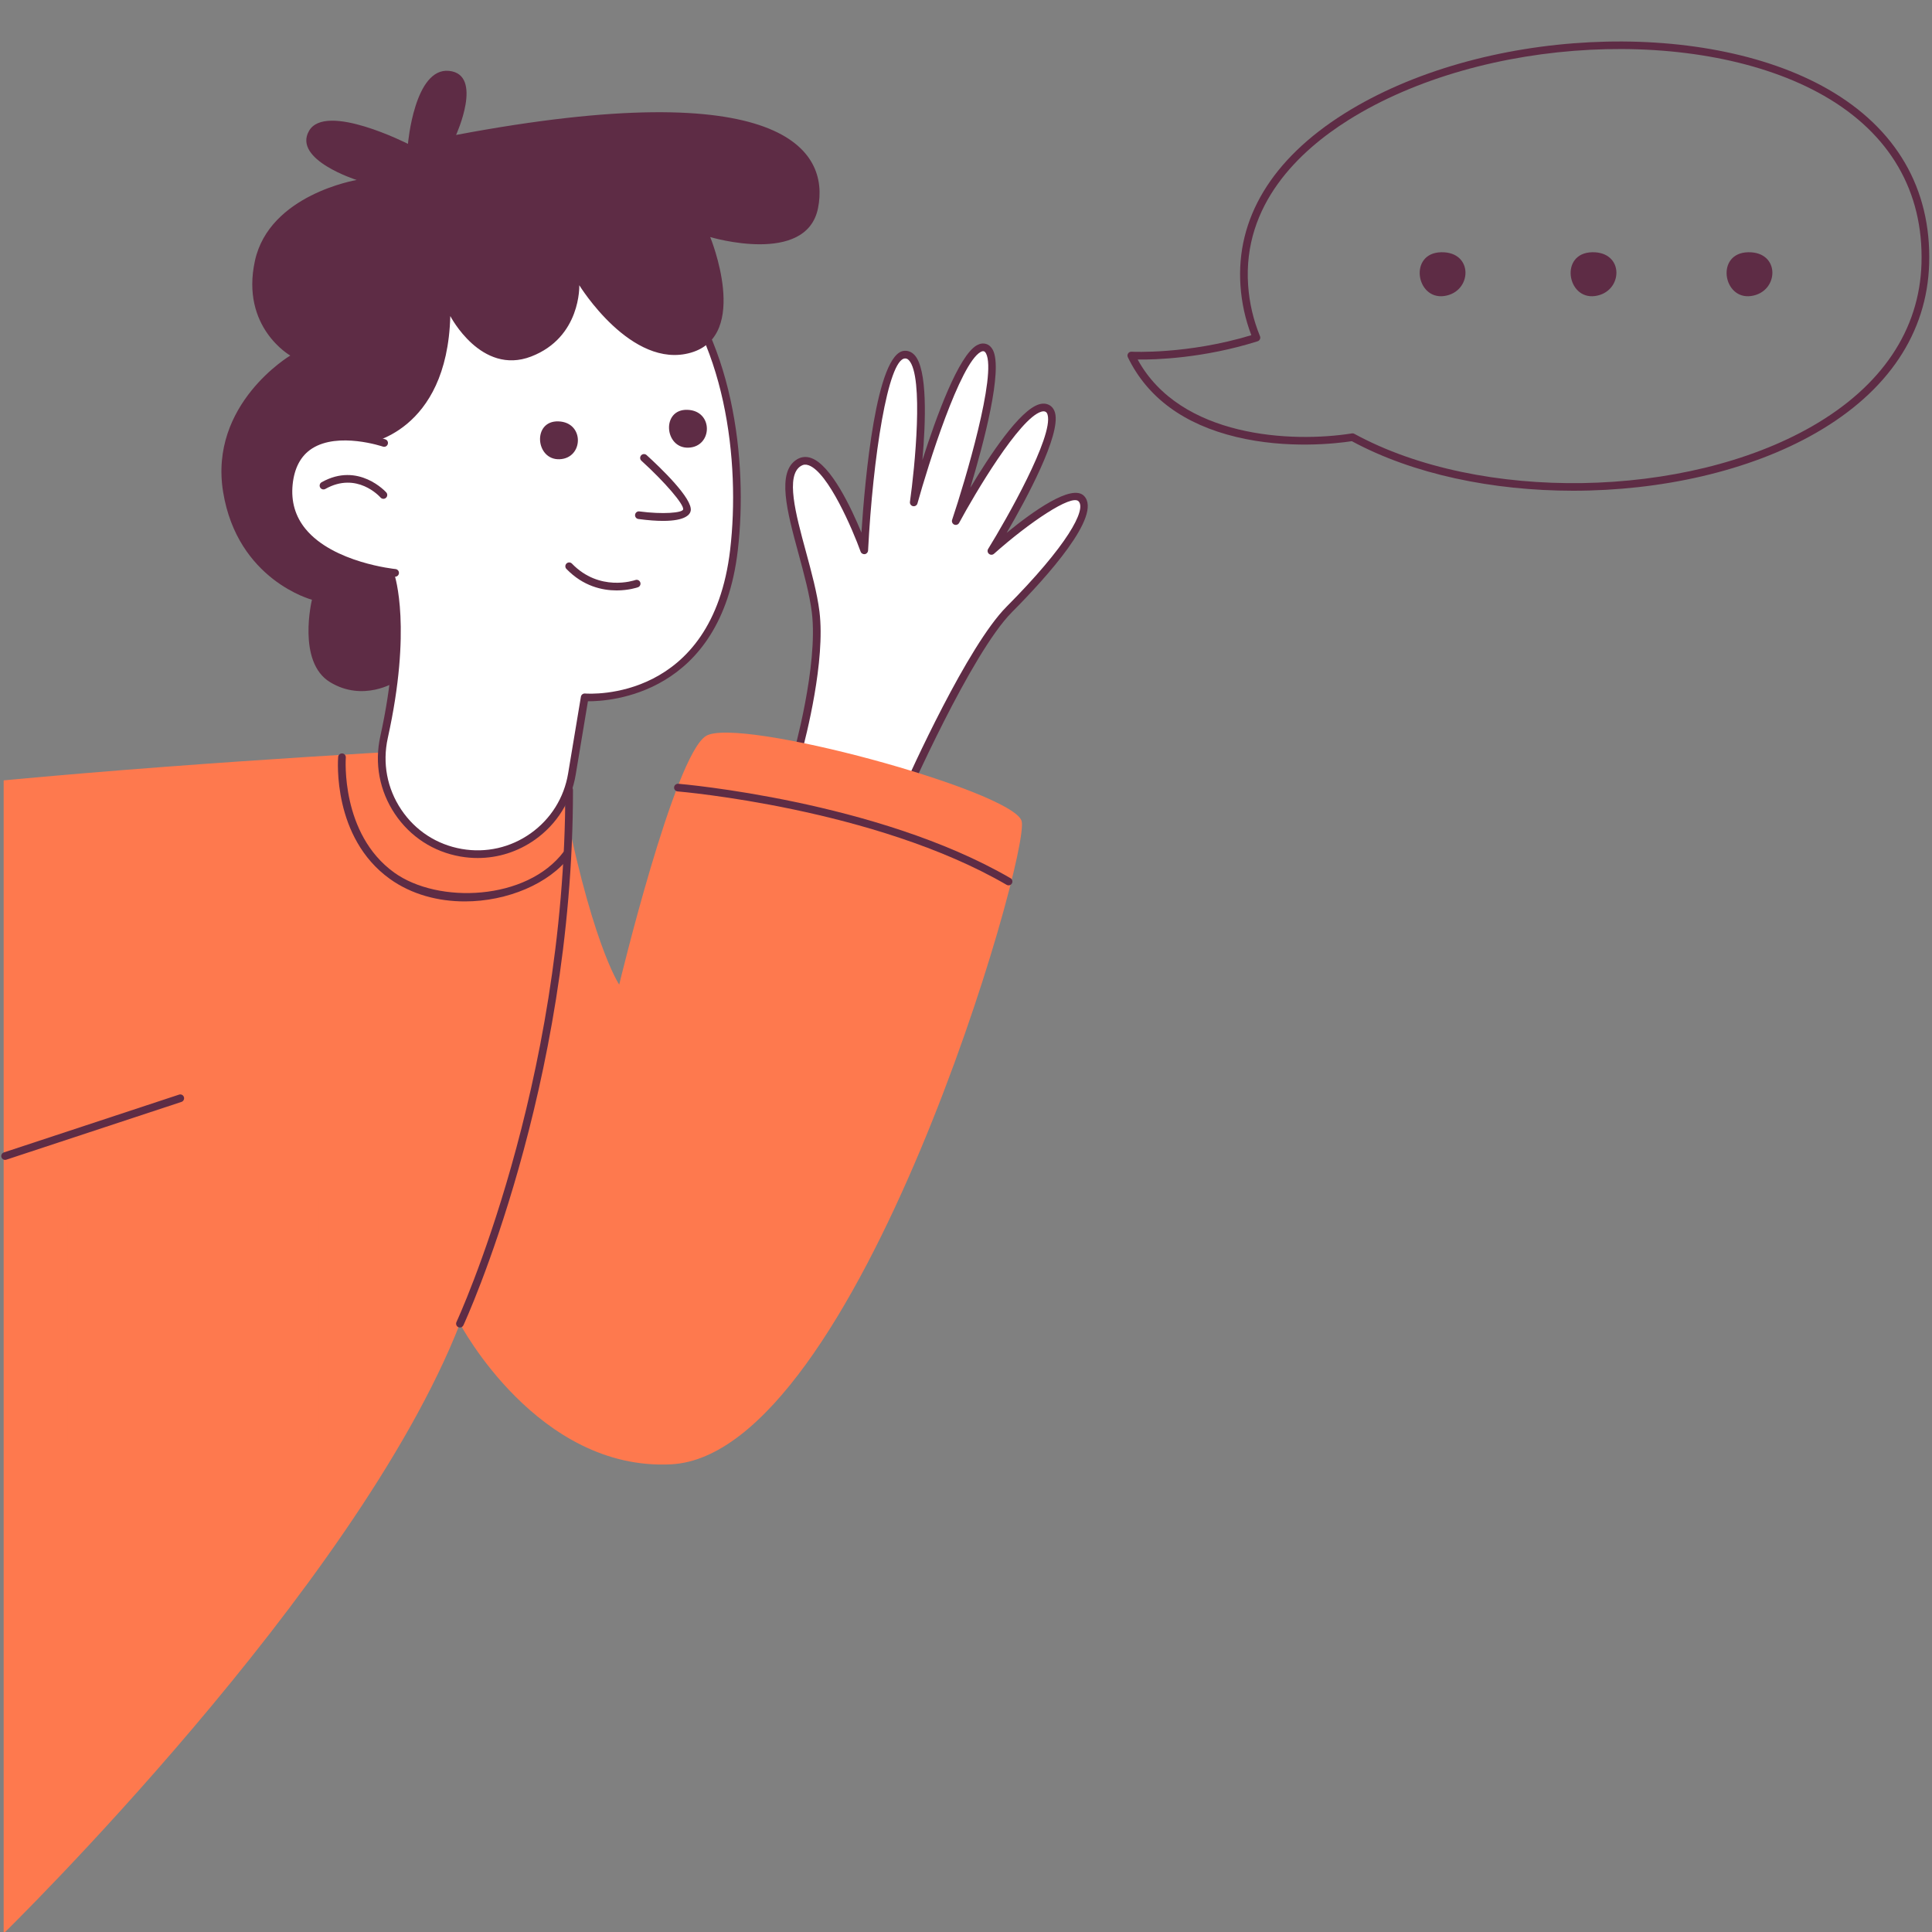 <svg xmlns="http://www.w3.org/2000/svg" xmlns:xlink="http://www.w3.org/1999/xlink" width="500" zoomAndPan="magnify" viewBox="0 0 375 375" height="500" preserveAspectRatio="xMidYMid meet" version="1.0"><rect x="0" y="0" width="375" height="375" fill="#808080" stroke="none"/><defs><clipPath id="182895a8fe"><path d="M 13.125 232.5 L 61.875 232.5 L 61.875 280.5 L 13.125 280.5 Z M 13.125 232.5 " clip-rule="nonzero"/></clipPath></defs><path fill="#ffffff" d="M 175.234 155.086 L 154.652 146.77 C 154.652 146.77 159.629 129.363 158.316 118.785 C 157.004 108.207 149.754 92.996 155.102 89.785 C 160.449 86.578 167.746 106.824 167.746 106.824 C 167.746 106.824 169.691 69.234 175.586 68.832 C 181.48 68.434 177.359 97.516 177.359 97.516 C 177.359 97.516 186.109 65.926 191.188 67.477 C 196.27 69.027 185.512 101.141 185.512 101.141 C 185.512 101.141 198.629 76.746 203.301 79.273 C 207.973 81.801 192.434 106.934 192.434 106.934 C 192.434 106.934 207.078 93.891 209.879 96.781 C 212.684 99.672 204.035 110.102 195.887 118.301 C 187.738 126.5 175.234 155.086 175.234 155.086 Z M 175.234 155.086 " fill-opacity="1" fill-rule="nonzero"/><path fill="#5e2c45" d="M 175.234 155.832 C 175.141 155.832 175.047 155.816 174.953 155.777 L 154.375 147.461 C 154.02 147.316 153.832 146.93 153.938 146.566 C 153.988 146.391 158.855 129.18 157.578 118.879 C 157.145 115.398 156.047 111.359 154.988 107.453 C 152.77 99.285 150.672 91.574 154.719 89.148 C 155.551 88.648 156.496 88.562 157.457 88.906 C 161.32 90.281 165.238 98.609 167.203 103.375 C 167.883 93.031 170.066 68.465 175.535 68.09 C 176.281 68.039 176.961 68.324 177.508 68.91 C 180.047 71.645 179.699 81.805 179.035 89.316 C 181.703 80.953 186.055 68.969 189.629 67.004 C 190.238 66.672 190.836 66.59 191.406 66.762 C 191.965 66.934 192.406 67.328 192.719 67.934 C 194.711 71.812 190.953 85.988 188.336 94.672 C 192.074 88.422 197.902 79.613 201.68 78.48 C 202.414 78.262 203.078 78.309 203.656 78.617 C 204.215 78.922 204.594 79.434 204.785 80.141 C 205.93 84.438 199.199 96.891 195.402 103.418 C 200.383 99.336 208.047 93.816 210.414 96.262 C 214.031 99.996 203.195 112 196.414 118.824 C 188.457 126.832 176.039 155.102 175.918 155.387 C 175.793 155.664 175.52 155.832 175.234 155.832 Z M 155.547 146.328 L 174.844 154.125 C 176.816 149.684 187.801 125.383 195.359 117.773 C 207.188 105.867 210.906 98.914 209.348 97.301 C 207.969 95.879 199.746 101.422 192.93 107.492 C 192.652 107.734 192.238 107.742 191.957 107.504 C 191.672 107.27 191.605 106.855 191.801 106.543 C 195.395 100.734 204.469 84.734 203.344 80.527 C 203.238 80.125 203.066 79.996 202.945 79.93 C 202.727 79.812 202.453 79.805 202.109 79.91 C 197.871 81.18 189.164 95.918 186.168 101.492 C 185.984 101.832 185.57 101.977 185.215 101.824 C 184.863 101.668 184.684 101.27 184.805 100.902 C 187.352 93.305 193.492 72.695 191.395 68.617 C 191.211 68.262 191.031 68.207 190.969 68.188 C 190.91 68.168 190.715 68.109 190.348 68.312 C 186.352 70.508 180.137 90.281 178.078 97.715 C 177.973 98.094 177.59 98.324 177.207 98.246 C 176.824 98.164 176.566 97.801 176.621 97.41 C 177.555 90.832 179.336 73.066 176.418 69.926 C 176.105 69.59 175.84 69.57 175.637 69.578 C 172.359 69.801 169.43 88.711 168.492 106.863 C 168.473 107.215 168.207 107.508 167.855 107.562 C 167.504 107.605 167.168 107.41 167.047 107.078 C 165.531 102.871 160.762 91.664 156.957 90.309 C 156.406 90.113 155.941 90.148 155.484 90.426 C 152.406 92.273 154.449 99.789 156.426 107.062 C 157.5 111.02 158.609 115.109 159.055 118.691 C 160.242 128.273 156.445 143.027 155.547 146.328 Z M 155.547 146.328 " fill-opacity="1" fill-rule="nonzero"/><path fill="#fe794e" d="M 87.59 145.297 C 87.59 145.297 42.469 147.543 0.711 151.469 L 0.711 375.281 C 0.711 375.281 69.094 308.531 89.273 256.926 C 89.273 256.926 104.344 285.562 130.277 284.223 C 166.523 282.352 200.246 165.211 198.285 159.32 C 196.324 153.434 143.168 138.941 137.004 142.867 C 130.836 146.793 120.188 191.109 120.188 191.109 C 120.188 191.109 114.488 182.789 108.605 151.094 Z M 87.59 145.297 " fill-opacity="1" fill-rule="nonzero"/><path fill="#ffffff" d="M 75.785 111.52 C 75.785 111.52 56.336 45.586 95.23 40.82 C 134.129 36.051 146.035 76.168 142.465 106.754 C 138.891 137.34 113.488 135.352 113.488 135.352 L 111.008 150.246 C 109.312 160.43 99.66 167.281 89.496 165.516 C 79.02 163.699 72.246 153.477 74.543 143.09 C 79.301 121.578 75.785 111.52 75.785 111.52 Z M 75.785 111.52 " fill-opacity="1" fill-rule="nonzero"/><path fill="#5e2c45" d="M 92.719 166.539 C 91.605 166.539 90.488 166.445 89.371 166.25 C 84.125 165.34 79.609 162.402 76.645 157.98 C 73.66 153.523 72.656 148.18 73.816 142.926 C 78.461 121.934 75.117 111.863 75.082 111.766 C 75.078 111.754 75.074 111.742 75.07 111.73 C 75.043 111.629 72.094 101.543 70.793 89.145 C 69.043 72.414 70.957 59.656 76.484 51.23 C 80.68 44.832 86.957 41.082 95.145 40.078 C 108.523 38.438 119.59 41.875 128.043 50.285 C 142.438 64.609 145.207 89.703 143.203 106.84 C 139.922 134.934 118.301 136.145 114.117 136.117 L 111.742 150.367 C 110.891 155.492 108.09 159.965 103.859 162.969 C 100.551 165.316 96.688 166.539 92.719 166.539 Z M 76.492 111.293 C 76.715 111.941 79.961 122.043 75.27 143.25 C 74.199 148.098 75.125 153.035 77.883 157.148 C 80.617 161.23 84.785 163.941 89.625 164.781 C 94.344 165.602 99.094 164.523 102.996 161.754 C 106.902 158.98 109.488 154.852 110.273 150.125 L 112.754 135.23 C 112.82 134.848 113.164 134.582 113.547 134.609 C 114.559 134.691 138.281 136.16 141.727 106.668 C 143.688 89.863 141.008 65.289 126.992 51.344 C 118.883 43.27 108.23 39.977 95.324 41.559 C 87.594 42.504 81.676 46.035 77.73 52.051 C 65.066 71.352 76.215 110.328 76.492 111.293 Z M 76.492 111.293 " fill-opacity="1" fill-rule="nonzero"/><path fill="#5e2c45" d="M 133.43 79.547 C 138.531 79.719 138.328 86.715 133.637 86.891 C 128.945 87.066 128.332 79.371 133.43 79.547 Z M 133.43 79.547 " fill-opacity="1" fill-rule="nonzero"/><path fill="#5e2c45" d="M 108.395 81.789 C 113.496 81.965 113.289 88.961 108.598 89.137 C 103.91 89.309 103.297 81.613 108.395 81.789 Z M 108.395 81.789 " fill-opacity="1" fill-rule="nonzero"/><path fill="#5e2c45" d="M 128.699 101.105 C 127.426 101.105 125.852 101 123.91 100.738 C 123.5 100.688 123.215 100.312 123.27 99.902 C 123.324 99.496 123.703 99.203 124.105 99.266 C 128.66 99.867 132.48 99.547 132.602 98.875 C 132.773 97.906 129.062 93.582 124.5 89.43 C 124.195 89.156 124.172 88.684 124.449 88.379 C 124.727 88.074 125.195 88.055 125.5 88.328 C 128.219 90.801 134.492 96.805 134.066 99.141 C 133.945 99.816 133.129 101.105 128.699 101.105 Z M 128.699 101.105 " fill-opacity="1" fill-rule="nonzero"/><path fill="#5e2c45" d="M 119.691 114.602 C 116.926 114.602 113.207 113.809 109.941 110.43 C 109.656 110.133 109.664 109.66 109.961 109.375 C 110.258 109.09 110.727 109.098 111.012 109.395 C 116.352 114.922 123.047 112.68 123.328 112.582 C 123.715 112.449 124.141 112.652 124.277 113.043 C 124.414 113.43 124.211 113.852 123.824 113.988 C 123.676 114.039 122.02 114.602 119.691 114.602 Z M 119.691 114.602 " fill-opacity="1" fill-rule="nonzero"/><path fill="#5e2c45" d="M 87.402 61.344 C 87.402 61.344 93.383 72.938 103.098 69.199 C 112.812 65.457 112.441 55.363 112.441 55.363 C 112.441 55.363 122.531 71.816 134.113 68.449 C 145.695 65.086 137.852 46.012 137.852 46.012 C 137.852 46.012 156.535 51.621 158.777 40.402 C 161.02 29.184 152.051 14.227 88.523 26.195 C 88.523 26.195 93.898 14.461 87.172 13.758 C 80.445 13.059 79.184 27.922 79.184 27.922 C 79.184 27.922 63.207 19.789 59.984 25.398 C 56.762 31.008 69.234 34.934 69.234 34.934 C 69.234 34.934 52.277 37.738 49.477 50.641 C 46.672 63.543 56.344 69.012 56.344 69.012 C 56.344 69.012 40.508 78.406 43.312 95.516 C 46.113 112.625 60.547 116.41 60.547 116.41 C 60.547 116.41 57.605 128.469 64.051 132.398 C 70.496 136.324 76.66 132.398 76.66 132.398 C 76.66 132.398 77.922 124.965 76.941 116.973 C 75.961 108.977 71.055 86.121 71.055 86.121 C 71.055 86.121 86.797 84.109 87.402 61.344 Z M 87.402 61.344 " fill-opacity="1" fill-rule="nonzero"/><path fill="#ffffff" d="M 74.559 85.98 C 74.559 85.98 57.465 80.09 56.062 93.973 C 54.539 109.074 76.695 111.191 76.695 111.191 " fill-opacity="1" fill-rule="nonzero"/><path fill="#5e2c45" d="M 76.695 111.938 C 76.672 111.938 76.648 111.938 76.621 111.934 C 76.105 111.887 63.922 110.645 58.16 103.621 C 55.902 100.871 54.949 97.598 55.32 93.898 C 55.699 90.172 57.195 87.445 59.77 85.797 C 65.492 82.133 74.426 85.145 74.801 85.277 C 75.191 85.41 75.398 85.832 75.262 86.223 C 75.129 86.613 74.707 86.82 74.316 86.684 C 74.23 86.656 65.68 83.777 60.57 87.055 C 58.398 88.445 57.133 90.801 56.801 94.047 C 56.469 97.34 57.312 100.242 59.312 102.676 C 64.684 109.227 76.645 110.441 76.766 110.453 C 77.172 110.492 77.473 110.855 77.434 111.266 C 77.398 111.648 77.074 111.938 76.695 111.938 Z M 76.695 111.938 " fill-opacity="1" fill-rule="nonzero"/><path fill="#5e2c45" d="M 74.418 96.82 C 74.211 96.82 74.008 96.734 73.859 96.566 C 73.676 96.359 69.254 91.469 63.152 94.902 C 62.793 95.105 62.34 94.977 62.141 94.621 C 61.938 94.262 62.066 93.805 62.422 93.605 C 69.594 89.566 74.926 95.527 74.98 95.586 C 75.25 95.895 75.219 96.363 74.91 96.637 C 74.77 96.758 74.594 96.82 74.418 96.82 Z M 74.418 96.82 " fill-opacity="1" fill-rule="nonzero"/><path fill="#5e2c45" d="M 195.762 171.848 C 195.633 171.848 195.508 171.812 195.387 171.746 C 169.773 156.859 131.906 153.645 131.523 153.613 C 131.113 153.582 130.809 153.223 130.844 152.812 C 130.875 152.402 131.242 152.117 131.645 152.129 C 132.027 152.16 170.227 155.402 196.137 170.457 C 196.492 170.664 196.613 171.121 196.406 171.477 C 196.27 171.715 196.02 171.848 195.762 171.848 Z M 195.762 171.848 " fill-opacity="1" fill-rule="nonzero"/><path fill="#5e2c45" d="M 89.273 257.668 C 89.164 257.668 89.059 257.648 88.957 257.598 C 88.586 257.426 88.426 256.98 88.598 256.609 C 88.809 256.156 109.727 210.828 109.727 153.34 C 109.727 152.926 110.062 152.594 110.473 152.594 C 110.883 152.594 111.215 152.926 111.215 153.34 C 111.215 211.172 90.16 256.785 89.945 257.242 C 89.82 257.512 89.551 257.668 89.273 257.668 Z M 89.273 257.668 " fill-opacity="1" fill-rule="nonzero"/><path fill="#5e2c45" d="M 0.984 225.137 C 0.672 225.137 0.383 224.938 0.281 224.625 C 0.152 224.234 0.363 223.812 0.754 223.684 L 34.758 212.465 C 35.145 212.332 35.57 212.547 35.695 212.938 C 35.824 213.328 35.613 213.75 35.223 213.879 L 1.219 225.098 C 1.141 225.125 1.062 225.137 0.984 225.137 Z M 0.984 225.137 " fill-opacity="1" fill-rule="nonzero"/><path fill="#5e2c45" d="M 90.211 174.965 C 85.078 174.965 79.902 173.633 75.66 170.586 C 64.516 162.578 65.586 147.559 65.637 146.922 C 65.668 146.512 66.031 146.203 66.438 146.238 C 66.848 146.27 67.152 146.629 67.121 147.039 C 67.109 147.188 66.078 161.867 76.527 169.375 C 85.059 175.504 102.25 174.824 109.41 165.324 C 109.656 164.996 110.125 164.93 110.453 165.18 C 110.781 165.426 110.848 165.895 110.598 166.223 C 106.602 171.523 98.457 174.965 90.211 174.965 Z M 90.211 174.965 " fill-opacity="1" fill-rule="nonzero"/><path fill="#5e2c45" d="M 305.359 95.25 C 289.738 95.25 274.285 92.062 262.391 85.633 C 259.34 86.098 249.844 87.191 239.984 84.82 C 229.789 82.371 222.699 77.16 218.914 69.336 C 218.801 69.098 218.82 68.816 218.965 68.598 C 219.109 68.379 219.355 68.258 219.625 68.266 C 219.734 68.277 230.5 68.816 242.883 65.059 C 241.715 62.004 241.008 58.785 240.777 55.48 C 239.875 42.449 246.852 30.883 260.953 22.031 C 287.355 5.461 330.324 3.293 354.785 17.301 C 368.07 24.91 374.871 36.621 374.449 51.164 C 374.062 64.625 366.469 75.988 352.484 84.023 C 339.508 91.48 322.336 95.25 305.359 95.25 Z M 262.523 84.113 C 262.648 84.113 262.77 84.145 262.879 84.207 C 287.281 97.527 327.148 96.867 351.746 82.73 C 365.254 74.969 372.59 64.035 372.961 51.121 C 373.363 37.16 366.824 25.914 354.043 18.594 C 330.008 4.828 287.738 6.98 261.746 23.293 C 252.258 29.25 241.172 39.648 242.262 55.375 C 242.5 58.793 243.273 62.117 244.562 65.25 C 244.641 65.441 244.637 65.66 244.547 65.848 C 244.461 66.039 244.297 66.18 244.098 66.242 C 233.641 69.551 224.152 69.84 220.82 69.785 C 229.121 84.949 250.715 85.977 262.406 84.125 C 262.445 84.117 262.484 84.113 262.523 84.113 Z M 262.523 84.113 " fill-opacity="1" fill-rule="nonzero"/><path fill="#5e2c45" d="M 279.734 48.961 C 273.391 49.094 274.848 58.211 280.309 57.457 C 285.766 56.703 286.082 48.832 279.734 48.961 Z M 279.734 48.961 " fill-opacity="1" fill-rule="nonzero"/><path fill="#5e2c45" d="M 309.031 48.961 C 302.688 49.094 304.145 58.211 309.602 57.457 C 315.062 56.703 315.379 48.832 309.031 48.961 Z M 309.031 48.961 " fill-opacity="1" fill-rule="nonzero"/><path fill="#5e2c45" d="M 339.305 48.961 C 332.957 49.094 334.418 58.211 339.875 57.457 C 345.336 56.703 345.652 48.832 339.305 48.961 Z M 339.305 48.961 " fill-opacity="1" fill-rule="nonzero"/><g clip-path="url(#182895a8fe)"><path fill="#fe794e" d="M 13.125 232.5 L 61.875 232.5 L 61.875 280.5 L 13.125 280.5 Z M 13.125 232.5 " fill-opacity="1" fill-rule="nonzero"/></g></svg>